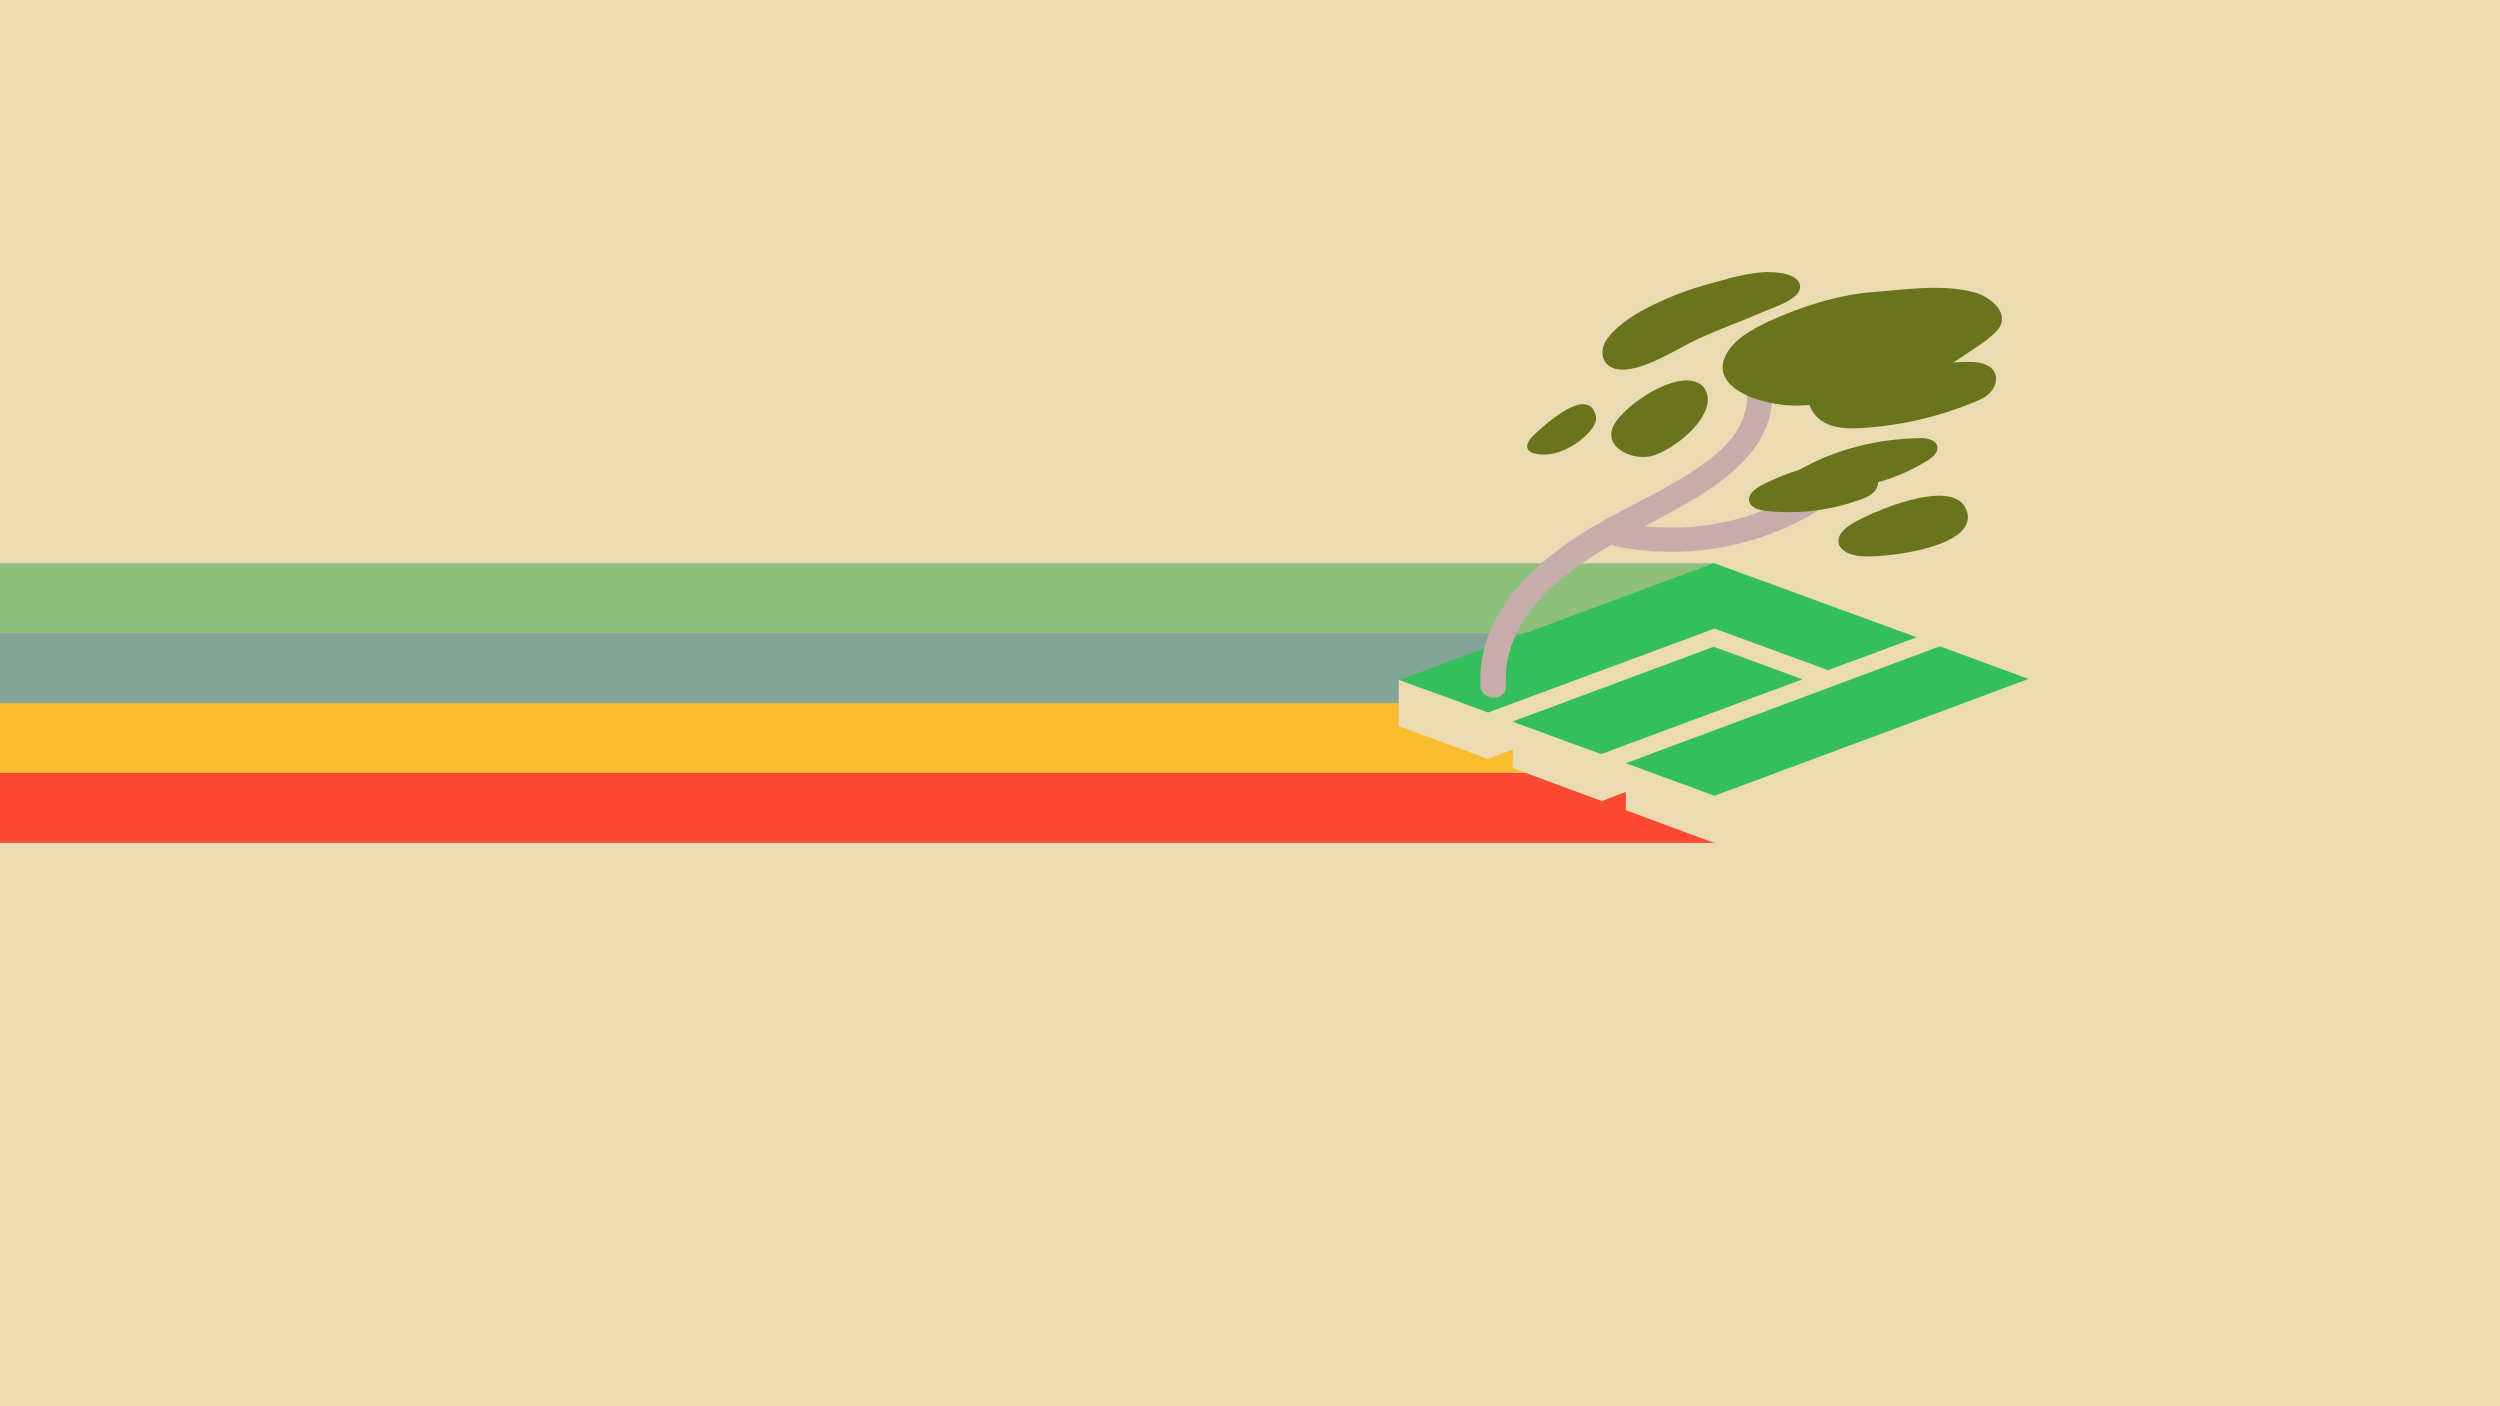 <?xml version="1.0" encoding="UTF-8" standalone="no"?>
<svg
   xmlns:dc="http://purl.org/dc/elements/1.1/"
   xmlns:cc="http://creativecommons.org/ns#"
   xmlns:rdf="http://www.w3.org/1999/02/22-rdf-syntax-ns#"
   xmlns:svg="http://www.w3.org/2000/svg"
   xmlns="http://www.w3.org/2000/svg"
   xmlns:sodipodi="http://sodipodi.sourceforge.net/DTD/sodipodi-0.dtd"
   xmlns:inkscape="http://www.inkscape.org/namespaces/inkscape"
   id="Layer_1"
   data-name="Layer 1"
   viewBox="0 0 1920 1080"
   version="1.1"
   sodipodi:docname="gruvbox-light-manjarosway-scalable.svg"
   width="1920"
   height="1080"
   inkscape:version="1.0.1 (3bc2e813f5, 2020-09-07, custom)"
   inkscape:export-filename="/home/jonass/Downloads/gruvbox-light-manjarosway-3840x2160.png"
   inkscape:export-xdpi="192"
   inkscape:export-ydpi="192">
  <sodipodi:namedview
     pagecolor="#ffffff"
     bordercolor="#666666"
     borderopacity="1"
     objecttolerance="10"
     gridtolerance="10"
     guidetolerance="10"
     inkscape:pageopacity="0"
     inkscape:pageshadow="2"
     inkscape:window-width="2846"
     inkscape:window-height="1562"
     id="namedview11"
     showgrid="false"
     fit-margin-top="0"
     fit-margin-left="0"
     fit-margin-right="0"
     fit-margin-bottom="0"
     inkscape:zoom="1.2403436"
     inkscape:cx="1229.0737"
     inkscape:cy="531.90399"
     inkscape:window-x="0"
     inkscape:window-y="0"
     inkscape:window-maximized="1"
     inkscape:current-layer="g902"
     inkscape:document-rotation="0"
     inkscape:snap-intersection-paths="true" />
  <defs
     id="defs4">
    <style
       id="style2">.cls-1{fill:#3ddc84;}</style>
  </defs>
  <title
     id="title6">Android robot</title>
  <g
     id="g902"
     inkscape:export-filename="/home/fjall/g902111.png"
     inkscape:export-xdpi="192"
     inkscape:export-ydpi="192">
    <rect
       style="fill:#ebdbb2;fill-opacity:1;fill-rule:nonzero;stroke-width:104.97;stroke-linecap:round;stroke-linejoin:round;paint-order:stroke markers fill"
       id="rect835"
       width="1920"
       height="1080"
       x="-7.4218752e-07"
       y="5.2734376e-06" />
    <path
       id="rect2943"
       style="fill:#8ec07c;fill-opacity:1;stroke:none;stroke-width:7.122;stroke-linejoin:round;stroke-miterlimit:4;stroke-dasharray:none;stroke-opacity:1;paint-order:stroke markers fill"
       d="M 0 432.611 L 0 647.387 L 1262.004 647.387 L 1262.125 645.928 C 1266.731 590.859 1286.351 540.351 1317.125 498.578 L 1317.125 432.611 L 0 432.611 z " />
    <path
       id="rect2945"
       style="fill:#83a598;fill-opacity:1;stroke:none;stroke-width:6.301;stroke-linejoin:round;stroke-miterlimit:4;stroke-dasharray:none;stroke-opacity:1;paint-order:stroke markers fill"
       d="M 0 486.305 L 0 647.387 L 1317.125 647.387 L 1317.125 486.305 L 0 486.305 z " />
    <path
       id="path940"
       style="fill:#fabd2f;fill-opacity:1;stroke:none;stroke-width:5.145;stroke-linejoin:round;stroke-miterlimit:4;stroke-dasharray:none;stroke-opacity:1;paint-order:stroke markers fill"
       d="M 0 540 L 0 647.387 L 1317.125 647.387 L 1317.125 540 L 0 540 z " />
    <path
       id="path949"
       style="fill:#fb4934;fill-opacity:1;stroke:none;stroke-width:3.686;stroke-linejoin:round;stroke-miterlimit:4;stroke-dasharray:none;stroke-opacity:1;paint-order:stroke markers fill"
       d="M 0 593.693 L 0 647.387 L 1317.125 647.387 L 1317.125 593.693 L 0 593.693 z " />
    <g
       id="g203"
       transform="matrix(1.179,0,0,1.144,-1103.895,232.137)">
      <g
         id="g179"
         transform="matrix(3.78,0,0,3.78,1847.41,-34.103)">
        <g
           id="layer4"
           inkscape:label="Foundation"
           style="display:inline"
           transform="translate(-82.184,-68.187)" />
        <g
           inkscape:label="Surface"
           id="layer1-3"
           style="display:inline"
           transform="translate(-82.184,-68.187)">
          <g
             id="g46"
             transform="translate(0.17,-2.335)">
            <path
               style="display:inline;fill:#ebdbb2;fill-opacity:1;stroke:none;stroke-width:0.265px;stroke-linecap:butt;stroke-linejoin:miter;stroke-opacity:1"
               d="m 101.642,162.273 15.363,5.855 54.315,-21.307 v -7.756 l -34.976,-10.539 -54.33,18.107 -7.96e-4,8.169 15.362,5.851 4.305,-1.675 z"
               id="path4752"
               inkscape:connector-curvature="0"
               sodipodi:nodetypes="cccccccccc" />
            <path
               style="display:inline;fill:#ebdbb2;fill-opacity:1;stroke:#000000;stroke-width:0.265px;stroke-linecap:butt;stroke-linejoin:miter;stroke-opacity:0"
               d="m 121.16,161.405 v 8.347 l 15.173,5.794 54.372,-20.743 -0.06,-8.351 z"
               id="path3930"
               inkscape:connector-curvature="0"
               sodipodi:nodetypes="cccccc"
               transform="translate(1.2083334e-6)" />
            <g
               transform="matrix(0.215,-7.7205399e-7,0.007,0.159,91.289,177.532)"
               id="layer0">
              <g
                 transform="matrix(3.884,2.021,-4,2.039,219.518,-324.893)"
                 id="logo">
                <path
                   style="opacity:1;fill:#35bf5c;fill-opacity:1;stroke:none;stroke-width:3.004;stroke-miterlimit:4;stroke-dasharray:none;stroke-opacity:1"
                   d="M 0.089,-0.089 0,64 l 18.025,-0.025 0.064,-46.064 23.032,-0.032 0.025,-18.025 z"
                   id="rect4138"
                   inkscape:connector-curvature="0" />
                <path
                   style="opacity:1;fill:#35bf5c;fill-opacity:1;stroke:none;stroke-width:3;stroke-miterlimit:4;stroke-dasharray:none;stroke-opacity:1"
                   d="m 23,23 2e-6,41 H 41 V 23 Z"
                   id="rect4140"
                   inkscape:connector-curvature="0" />
                <path
                   style="opacity:1;fill:#35bf5c;fill-opacity:1;stroke:none;stroke-width:3;stroke-miterlimit:4;stroke-dasharray:none;stroke-opacity:1"
                   d="M 46,1e-6 V 64 H 64 V 1e-6 Z"
                   id="rect4142"
                   inkscape:connector-curvature="0" />
              </g>
            </g>
            <g
               id="g3802"
               transform="matrix(0.265,0,0,0.265,-338.435,74.21)">
              <path
                 id="path3765"
                 d="m 1656.3,277.2 c -2.5,-57 55.2,-87.7 97.8,-111.1 37.2,-20.3 83.7,-46.8 74.1,-96.4 -2,-10.3 -17.8,-6 -15.8,4.4 4.4,22.7 -8.5,39.9 -25.8,53 -20.3,15.4 -43.7,26.3 -65.9,38.8 -40.8,23.2 -83.1,59.9 -81,111.3 0.8,10.5 17.1,10.5 16.6,0 z"
                 inkscape:connector-curvature="0"
                 style="fill:#c6adac" />
              <path
                 id="path3767"
                 d="m 1728,183.7 c 56.6,11.8 116.4,-5.1 158.3,-45 7.6,-7.3 -4,-18.9 -11.6,-11.6 -37.4,35.8 -91.7,51.4 -142.3,40.8 -10.4,-2 -14.8,13.6 -4.4,15.8 z"
                 inkscape:connector-curvature="0"
                 style="fill:#c6adac" />
              <path
                 id="path3769"
                 d="m 1727.8,64.8 c 14.9,3.6 40.1,-13.6 51.4,-19.1 14.5,-7.1 29.6,-12.5 44.3,-19.1 5.6,-2.5 24,-8.3 24.1,-16.5 0.4,-10.2 -19.1,-10.7 -25.4,-10 -12.9,1.3 -25.4,5.3 -37.8,8.9 -12.7,3.8 -25,8.9 -36.8,15.2 -8.9,4.7 -21.1,13.1 -26.3,21.8 -3.3,5.3 -3.1,13.1 2,16.7 1.2,1 2.9,1.7 4.5,2.1 z"
                 inkscape:connector-curvature="0"
                 style="fill:#68751c" />
              <path
                 id="path3771"
                 d="m 1819.1,37.2 c 2.5,-1.5 5.1,-2.7 7.6,-4 21.1,-10 45.4,-18.2 69.3,-20 20.9,-1.6 43.9,-5.4 64.6,0.2 10.7,2.9 22.5,13.3 16.9,23.2 -4.2,7.4 -21.2,17.4 -28.7,22.9 -27.4,19.4 -65.7,28 -100.7,29.8 -25.4,1.3 -67.3,-13.3 -44.1,-40.7 4,-4.5 9.3,-8.1 15.1,-11.4 z"
                 inkscape:connector-curvature="0"
                 style="fill:#68751c" />
              <path
                 id="path3773"
                 d="m 1958.9,60.1 c 5.8,0.2 12.5,1.6 15.2,6.9 2.2,4.4 0.5,9.6 -2.5,13.3 -3.3,3.6 -7.6,5.6 -12.2,7.4 -22.5,9.4 -46.6,15.1 -71,16.7 -6.7,0.4 -13.8,0.5 -20.3,-1.6 -6.5,-2.1 -12.3,-7.1 -14.2,-13.6 -4,-15.1 29,-20 37.9,-21.6 8.9,-1.6 17.8,-2.7 26.7,-3.1 13.5,-1 26.6,-5 40.4,-4.4 z"
                 inkscape:connector-curvature="0"
                 style="fill:#68751c" />
              <path
                 id="path3775"
                 d="m 1955.6,158.8 c -8.9,-22 -62.4,2.2 -74.6,10 -4.5,2.9 -9.3,7.3 -8.3,12.5 0.9,5.6 7.6,8.2 13.4,8.9 14.1,1.8 80,-5.4 69.5,-31.4 z"
                 inkscape:connector-curvature="0"
                 style="fill:#68751c" />
              <path
                 id="path3777"
                 d="m 1787.5,87.7 c -2.2,14.5 -21.8,30.5 -34.9,35 -12.7,4.5 -33.9,-4.9 -26.1,-20.3 6.9,-13.4 41,-37.4 55.9,-27.6 4.2,2.7 5.8,8.2 5.1,12.9 z"
                 inkscape:connector-curvature="0"
                 style="fill:#68751c" />
              <path
                 id="path3779"
                 d="m 1825.1,159.9 c 20.9,2.5 42.3,-0.2 61.9,-7.6 4.4,-1.6 8.9,-3.8 10.7,-8.2 1.3,-3.3 0.4,-7.3 -2.2,-9.6 -2.5,-2.4 -6.5,-3.1 -9.6,-1.6 -5.8,-6.4 -16,-5.8 -24.5,-4.2 -13.4,2.7 -26.7,7.6 -38.8,14 -4.4,2.4 -9.3,6.4 -8,11.1 1.2,4.1 6.3,5.6 10.5,6.1 z"
                 inkscape:connector-curvature="0"
                 style="fill:#68751c" />
              <path
                 id="path3781"
                 d="m 1849.4,143 c 27.6,6.2 57.9,-1.8 81.5,-17.1 3.1,-2 6.5,-5.1 6,-8.9 -0.7,-4.5 -6.5,-6 -11.3,-5.8 -26.9,0.4 -54.1,7.1 -77.5,20.7 -2.7,1.5 -5.6,4 -4.9,6.9 0.8,2.6 3.7,3.7 6.2,4.2 z"
                 inkscape:connector-curvature="0"
                 style="fill:#68751c" />
              <path
                 id="path3783"
                 d="m 1711.1,106.4 c 2.5,-3.1 4.7,-6.9 3.6,-10.5 -5.1,-20.1 -32.5,6 -39,12 -8.3,7.6 -8,14.3 5.6,14.3 11.3,-0.2 23.1,-7.7 29.8,-15.8 z"
                 inkscape:connector-curvature="0"
                 style="fill:#68751c" />
            </g>
          </g>
        </g>
      </g>
    </g>
  </g>
</svg>
